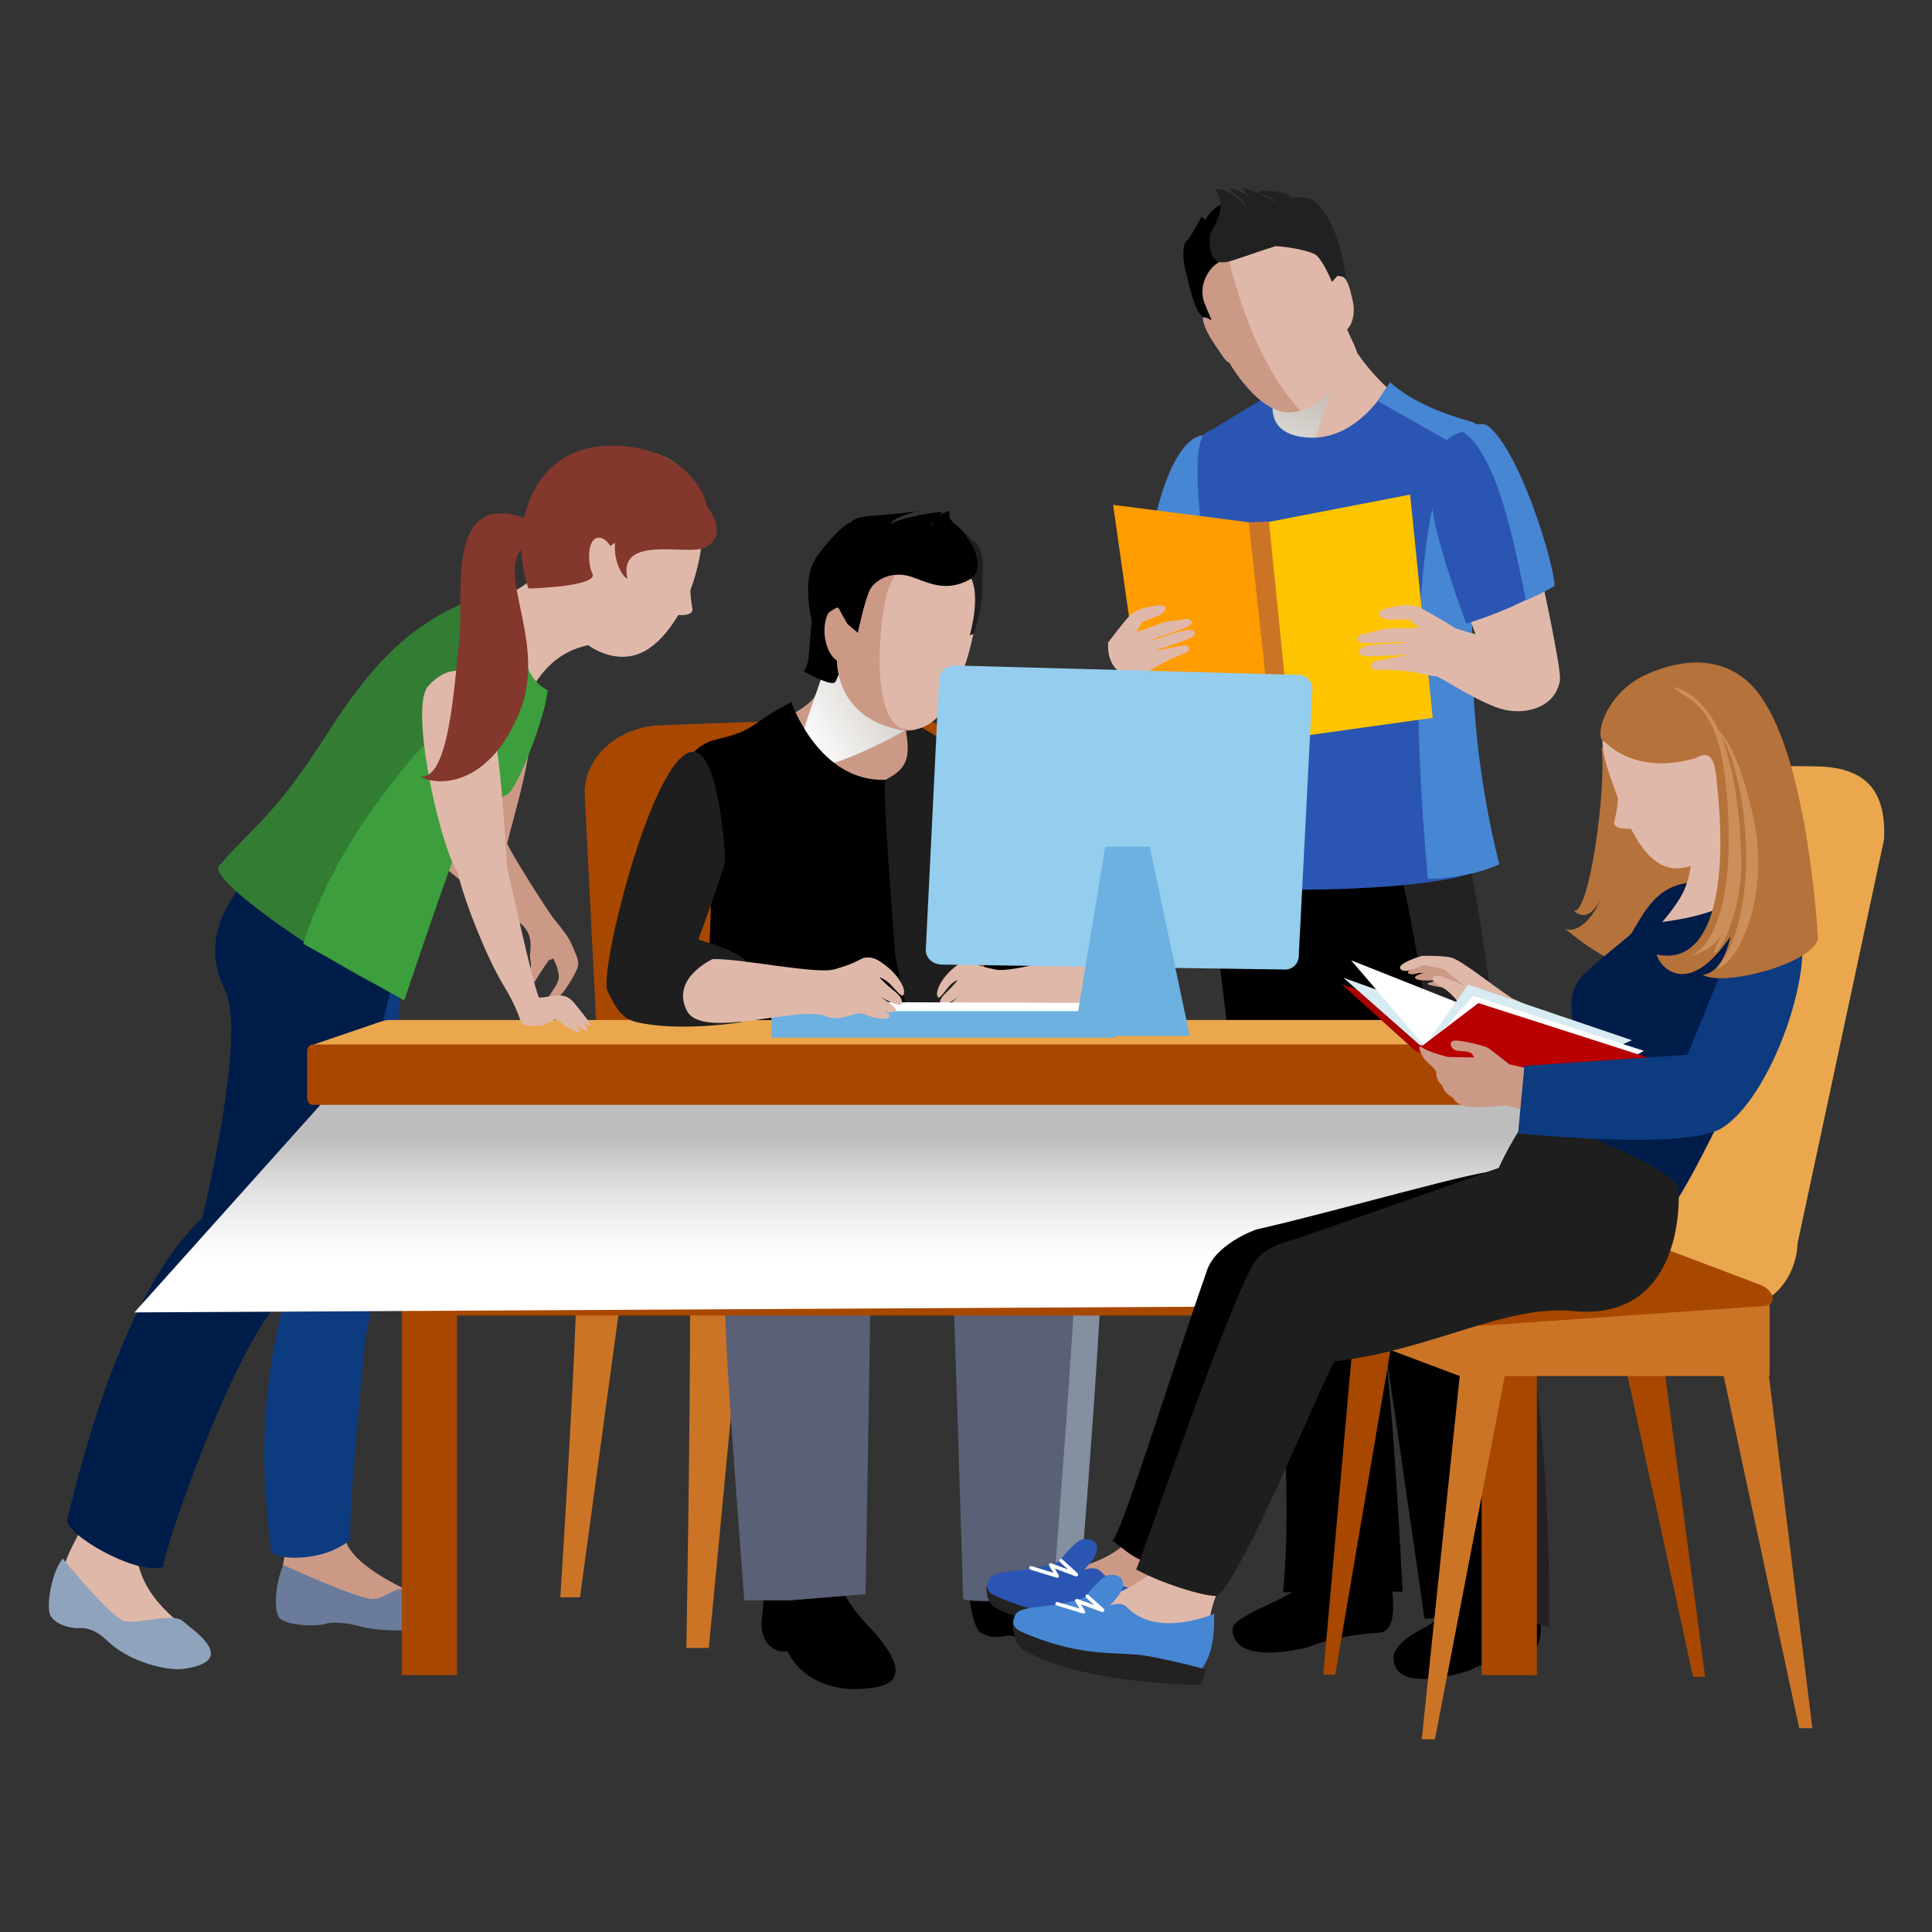 <svg width="403" height="403" viewBox="0 0 403 403" fill="none" xmlns="http://www.w3.org/2000/svg">
<rect x="0" y="0" width="403" height="403" fill="#333333" stroke="none"/>
<path d="M244.605 97.385C242.357 101.846 234.577 134.322 234.755 137.82C235.076 144.743 247.282 139.247 247.104 137.713C246.961 136.178 259.702 111.375 256.311 101.275C252.956 91.175 244.57 97.385 244.57 97.385H244.605Z" fill="#CC9987"/>
<path d="M253.635 90.96C252.35 90.603 250.28 90.532 248.71 91.674C241.607 96.885 238.752 118.262 239.038 121.688C241.286 122.866 252.992 127.256 252.992 127.256C255.562 109.804 254.348 111.053 257.025 106.521C258.774 103.487 253.67 90.925 253.67 90.925L253.635 90.96Z" fill="#4686D3"/>
<path d="M252.385 129.611C248.888 130.967 244.534 131.431 241.75 133.323C238.967 135.214 231.829 137.927 233.328 141.174C234.862 144.422 239.68 146.064 244.534 144.137C249.388 142.245 253.849 139.033 255.383 138.498C256.918 137.962 252.35 129.611 252.35 129.611H252.385Z" fill="#CC9987"/>
<path d="M305.704 325.899C304.384 331.074 301.886 337.176 296.925 339.639C293.249 341.459 290.679 343.779 290.679 345.777C290.786 353.843 306.561 348.418 306.561 348.418C306.561 348.418 309.916 346.348 316.304 345.849C325.226 345.206 319.98 332.394 318.695 327.219C317.41 322.044 305.669 325.899 305.669 325.899H305.704Z" fill="black"/>
<path d="M276.904 322.187C275.583 327.362 272.157 330.966 267.196 333.429C263.52 335.249 257.096 337.819 257.096 339.781C257.203 347.847 272.835 343.6 272.835 343.6C272.835 343.6 277.974 341.209 287.682 340.567C292.642 340.245 290.073 328.754 288.788 323.579C287.503 318.404 276.904 322.187 276.904 322.187Z" fill="black"/>
<path d="M299.316 161.338C305.669 175.935 306.347 175.078 310.308 202.701C311.807 213.122 310.843 239.496 313.092 247.848C324.476 290.067 323.085 339.353 323.085 339.353L304.17 334.285C304.17 334.285 280.508 174.829 279.223 169.547C277.903 164.265 299.352 161.303 299.352 161.303L299.316 161.338Z" fill="#232121"/>
<path d="M262.664 259.339C271.193 302.273 267.624 332.144 267.624 332.144L292.571 332.001C290.108 283.965 288.609 283.072 287.717 267.227C286.682 248.99 279.259 234.5 279.259 234.5C279.259 234.5 282.721 244.421 284.041 249.668C285.326 254.95 297.139 337.64 297.139 337.64L313.092 337.034C316.482 325.934 307.846 272.508 303.313 252.023C300.672 240.067 295.819 180.36 284.826 159.59L250.315 164.836C250.315 164.836 257.489 233.072 262.735 259.339H262.664Z" fill="black"/>
<path d="M283.042 73.401C282.935 72.723 278.617 63.658 278.617 63.658L268.802 67.798L265.983 78.862L262.557 88.712L275.619 113.694C285.79 117.049 291.393 85.643 295.604 85.643C295.14 85.643 287.86 80.825 282.971 73.401H283.042Z" fill="#E0B8AA"/>
<path style="mix-blend-mode:multiply" d="M280.972 70.868L268.41 110.125L261.45 90.853L263.77 79.004L280.972 70.868Z" fill="url(#paint0_linear_7_10896)"/>
<path d="M252.385 89.854C247.603 90.389 250.744 110.589 251.386 117.727C251.386 117.727 251.243 127.791 250.922 143.208C250.315 173.258 251.636 181.11 251.386 182.751C250.637 187.712 310.237 185.642 308.345 180.503C299.173 155.771 300.101 119.226 302.528 108.84C304.955 98.455 302.849 91.067 301.636 89.247C300.422 87.427 288.538 81.967 288.538 81.967C288.538 81.967 282.685 91.817 273.013 91.281C267.517 90.996 264.198 88.391 265.84 81.717L252.385 89.854Z" fill="#2B55B2"/>
<path d="M289.966 79.754C294.855 84.037 301.1 86.321 306.989 87.998C315.09 90.282 299.245 126.256 312.735 180.253C312.735 180.253 307.56 183.073 297.853 183.358C291.108 109.875 303.135 92.602 303.135 92.602L287.325 83.609L289.966 79.719V79.754Z" fill="#4686D3"/>
<path d="M278.795 57.484C276.439 49.669 272.978 43.495 261.736 46.742C258.238 47.777 255.811 49.062 254.241 50.525C249.387 53.701 249.423 58.02 251.065 64.087C250.851 64.087 251.814 64.943 251.636 65.015C250.137 65.55 251.243 68.619 253.099 71.367C254.955 74.115 255.811 75.543 256.382 75.579C260.308 81.895 265.412 87.177 270.729 85.75C270.943 85.678 272.407 85.179 272.549 85.107C278.545 83.037 280.972 76.435 280.901 68.833C282.15 67.62 282.721 65.3 282.185 62.873C281.507 59.697 280.901 57.127 278.759 57.449L278.795 57.484Z" fill="#E0B8AA"/>
<path d="M251.101 64.158C250.886 64.158 251.886 64.979 251.672 65.086C250.208 65.621 251.279 68.655 253.135 71.439C254.991 74.187 255.847 75.614 256.418 75.614C260.344 81.931 265.447 87.213 270.765 85.786C270.836 85.786 271.015 85.714 271.229 85.643C261.129 74.936 256.133 55.058 255.633 50.168L254.348 50.525C254.348 50.525 254.277 50.561 254.241 50.597C249.387 53.773 249.423 58.091 251.065 64.158H251.101Z" fill="#CC9987"/>
<path d="M256.275 47.634V46.813C256.275 46.813 256.133 42.102 255.562 42.281C255.24 42.388 252.849 43.173 251.422 45.885L250.637 45.207C250.637 45.207 249.744 46.92 248.924 48.241C248.103 49.561 247.496 50.596 247.496 50.596C247.496 50.596 248.103 51.703 247.746 49.954C246.354 50.989 246.711 55.236 247.746 58.055C247.889 58.947 248.103 59.947 248.424 60.982C249.602 65.336 250.851 66.121 250.851 66.121L251.886 66.371L252.742 66.835L251.35 63.48C251.35 63.48 249.53 59.875 252.635 56.057C254.919 53.273 261.593 51.881 261.593 51.881L256.275 47.599V47.634Z" fill="black"/>
<path d="M276.439 44.636C274.833 42.21 273.763 40.782 269.373 41.21C267.767 39.533 262.735 39.676 262.521 40.068C262.414 40.318 265.983 41.139 266.268 42.388C264.591 40.818 259.452 38.998 259.095 39.319C259.095 39.319 261.129 41.532 261.736 43.066L262.45 43.173C261.343 40.782 256.382 38.676 256.668 39.569C256.953 40.318 259.809 41.496 259.88 43.566C259.702 43.566 260.058 43.566 259.88 43.566C259.452 41.674 255.776 39.212 253.385 39.39C254.812 41.639 255.633 43.316 252.421 48.776C252.421 48.848 251.386 55.593 255.99 54.629C257.417 54.344 262.557 52.416 266.054 51.346C268.909 51.489 273.62 52.345 274.691 53.344C276.154 54.701 277.831 58.805 277.831 58.805L279.009 57.52L280.686 57.841C280.686 57.841 280.008 50.026 276.475 44.601L276.439 44.636Z" fill="#212121"/>
<path d="M314.983 96.278C317.803 101.274 325.404 137.356 325.404 141.353C325.404 149.311 311.165 143.708 311.272 141.924C311.379 140.175 298.638 113.48 301.921 101.774C305.169 90.032 314.983 96.278 314.983 96.278Z" fill="#E0B8AA"/>
<path d="M306.026 89.926C312.557 95.993 321.265 115.372 323.335 122.295C315.412 127.363 305.847 130.075 305.847 130.075C305.847 130.075 299.316 112.909 298.567 104.487C297.318 90.033 306.026 89.926 306.026 89.926Z" fill="#2B55B2"/>
<path d="M304.419 89.818C305.883 89.355 308.774 87.57 310.522 88.962C317.339 94.565 324.369 118.298 324.262 122.259C321.728 123.758 318.302 125.222 318.302 125.222C314.377 105.414 311.736 98.598 308.452 93.53C306.275 90.175 304.455 89.818 304.455 89.818H304.419Z" fill="#4686D3"/>
<path d="M298.852 149.74L268.909 153.915L264.234 108.948L294.141 103.166L298.852 149.74Z" fill="#FFC400"/>
<path d="M269.231 153.808L265.233 154.13L260.523 108.948L264.698 108.805L269.231 153.808Z" fill="#CC7425"/>
<path d="M265.376 154.13L238.396 148.99L232.186 105.307L260.523 108.948L265.376 154.13Z" fill="#FF9C00"/>
<path d="M231.115 134.072C231.115 134.072 235.041 128.826 236.04 128.041C237.004 127.256 239.181 126.506 241.786 126.256C243.749 126.078 243.428 127.72 241.607 128.433C240.109 129.04 238.324 129.718 238.324 129.718L237.253 131.503L237.039 131.895C237.039 131.895 242.107 130.039 242.642 129.825C243.213 129.611 246.318 129.326 247.104 129.147C248.21 128.862 249.388 129.897 247.817 130.682C246.211 131.503 242.785 132.502 241.679 132.894C240.572 133.323 240.394 133.572 240.394 133.572C243.499 132.466 247.318 131.181 248.46 131.395C249.602 131.61 249.566 132.68 247.71 133.358C245.854 134.072 240.787 135.75 240.787 135.75L247.211 134.572C247.211 134.572 249.459 135.428 246.675 136.463C241.072 138.533 238.467 141.103 237.539 141.353C235.433 141.924 230.758 139.925 231.151 134.108L231.115 134.072Z" fill="#E0B8AA"/>
<path d="M303.206 130.789C303.206 130.789 296.925 126.934 295.604 126.506C294.284 126.078 291.714 126.185 288.859 127.006C286.718 127.612 287.753 129.218 289.894 129.218C291.714 129.218 293.856 129.218 293.856 129.218L295.711 130.646L296.104 130.967C296.104 130.967 290.073 131.11 289.395 131.11C288.716 131.11 285.362 132.109 284.47 132.216C283.185 132.359 282.364 133.929 284.362 134.108C286.361 134.286 290.358 133.929 291.679 133.929C292.999 133.929 293.285 134.108 293.285 134.108C289.573 134.215 285.076 134.429 284.006 135.143C282.899 135.821 283.363 136.927 285.576 136.891C287.789 136.856 293.784 136.57 293.784 136.57L286.611 137.962C286.611 137.962 284.612 139.782 287.931 139.711C294.641 139.604 298.388 141.174 299.494 141.067C301.921 140.817 305.954 136.784 303.206 130.86V130.789Z" fill="#E0B8AA"/>
<path d="M302.921 130.789C306.918 132.359 311.878 132.895 315.09 135.036C318.302 137.213 326.475 140.318 324.726 144.029C322.978 147.741 317.446 149.597 311.878 147.456C306.347 145.279 301.208 141.603 299.459 140.996C297.71 140.389 302.921 130.789 302.921 130.789Z" fill="#E0B8AA"/>
<path d="M71.801 319.831C71.944 325.077 80.473 329.824 88.325 333.25C84.006 336.141 76.012 337.247 68.446 333.928C64.413 332.144 60.595 334.464 59.667 331.894C57.525 326.041 60.737 323.971 60.487 315.085C60.238 306.198 71.729 316.905 71.801 319.867V319.831Z" fill="#CC9987"/>
<path d="M59.131 326.469C57.561 329.681 56.99 335.677 58.203 337.39C59.417 339.068 65.805 339.317 67.554 338.782C69.267 338.247 72.586 338.461 75.513 339.353C78.439 340.281 91.43 340.816 93.714 338.033C95.962 335.249 87.29 332.929 85.006 331.751C82.722 330.574 80.687 333.357 77.832 333.536C74.977 333.714 59.131 326.469 59.131 326.469Z" fill="#6A7B9B"/>
<path d="M27.832 320.01C28.546 326.47 29.153 331.181 36.255 337.533C42.251 342.922 28.939 345.92 23.157 342.351C19.945 340.353 13.521 335.642 12.915 329.896C12.451 325.257 18.803 316.798 19.124 314.05C20.231 304.736 23.942 305.092 25.334 299.418C27.511 290.781 27.083 313.551 27.832 320.046V320.01Z" fill="#E0B8AA"/>
<path d="M13.129 325.078C10.773 327.826 9.667 334.75 10.416 336.748C11.166 338.711 14.556 339.71 16.376 339.603C18.197 339.496 20.124 340.067 22.372 342.244C26.833 346.634 34.863 348.633 38.432 348.097C50.102 346.384 40.074 339.889 38.111 338.14C36.184 336.391 28.939 338.747 26.084 338.176C23.229 337.605 13.093 325.078 13.093 325.078H13.129Z" fill="#8FA4BC"/>
<path d="M85.041 185.107C83.257 201.096 80.937 261.017 79.51 265.299C78.082 269.582 76.298 278.54 76.298 278.54C76.298 278.54 72.407 316.834 73.121 321.116C67.411 326.113 56.526 325.471 56.526 323.329C56.526 321.188 52.029 298.204 59.203 271.973C63.557 256.056 53.564 230.503 57.882 216.192C62.165 201.881 85.077 185.071 85.077 185.071L85.041 185.107Z" fill="#0D3B7F"/>
<path d="M81.829 205.128C81.829 205.128 69.303 256.734 66.448 262.48C63.593 268.19 61.273 267.155 56.919 272.972C46.426 287.034 34.042 324.007 34.042 326.862C28.332 328.754 13.057 319.725 14.021 316.834C14.985 313.979 23.8 271.295 42.144 254.129C42.144 254.129 51.637 215.906 46.926 206.484C41.037 194.707 48.675 184.75 59.239 175.471C69.802 166.192 85.791 181.181 85.791 181.181L81.865 205.128H81.829Z" fill="#001C49"/>
<path d="M146.033 221.652C139.395 229.111 135.327 242.387 135.683 247.705C136.147 255.199 151.708 257.412 151.708 257.412L159.88 255.77C164.27 255.77 172.157 250.06 178.117 250.06C184.077 250.06 214.555 258.733 212.664 250.024C211.343 243.886 203.135 223.651 197.175 222.009C191.215 220.367 146.033 221.688 146.033 221.688V221.652Z" fill="#5A6075"/>
<path d="M205.169 158.876C214.948 158.555 213.199 177.113 219.659 189.14C222.942 195.278 224.762 200.739 224.12 202.273C219.837 212.23 220.159 210.446 204.955 209.839C202.35 209.732 196.283 204.95 196.283 204.95L201.922 168.654L205.169 158.876Z" fill="black"/>
<path d="M207.667 260.268C207.132 271.403 215.126 333.144 215.126 333.144H210.737L196.461 260.268H207.667Z" fill="#EAA74E"/>
<path d="M124.977 226.15C125.334 233.501 132.793 238.926 141.572 238.319L175.655 235.964C184.077 235.393 206.24 227.97 205.99 220.868L203.884 162.731C203.599 155.165 196.39 149.24 187.682 149.49L137.896 151.275C128.76 151.56 121.586 158.163 121.979 165.978L125.013 226.15H124.977Z" fill="#A84800"/>
<path d="M120.302 261.588C120.801 272.509 116.876 333.18 116.876 333.18H120.98L130.723 261.588H120.302Z" fill="#CC7425"/>
<path d="M143.785 261.374C144.356 273.865 143.178 343.743 143.178 343.743H147.853L155.705 261.374H143.785Z" fill="#CC7425"/>
<path d="M119.659 242.067C119.659 248.883 119.267 259.804 120.052 261.838C120.837 263.872 141.643 270.511 147.032 271.189C152.421 271.867 221.586 265.657 222.371 262.266C223.156 258.876 199.566 234.501 194.141 233.823C188.717 233.145 119.659 242.067 119.659 242.067Z" fill="#CC7425"/>
<path d="M202.278 323.151C201.707 327.327 201.779 337.212 204.348 340.46C204.348 340.46 206.668 341.923 209.166 341.352C211.736 340.746 212.164 341.745 213.663 343.529C215.162 345.278 224.477 346.884 228.831 346.063C233.97 345.1 235.433 342.53 228.795 338.354C220.944 333.465 216.304 328.897 214.484 324.15C212.664 319.404 202.278 323.115 202.278 323.115V323.151Z" fill="black"/>
<path d="M218.552 236.785C222.478 238.355 228.403 241.317 229.901 251.203C231.222 259.875 225.226 331.681 225.226 331.681L218.909 333.501C218.909 333.501 215.483 265.157 216.09 255.735C217.553 232.859 219.659 237.177 218.552 236.713V236.785Z" fill="#848FA0"/>
<path d="M200.53 229.433C213.877 234.144 223.228 236.713 224.798 243.459C226.404 250.239 219.587 333.537 219.587 333.537C219.587 333.537 200.887 334.607 200.887 333.43C200.887 332.252 198.638 258.448 198.317 256.378C197.996 254.308 200.53 229.433 200.53 229.433Z" fill="#5A6075"/>
<path d="M158.881 339.032C158.703 335.927 160.416 333.857 158.167 317.905C157.917 315.977 173.692 314.728 173.692 314.728C173.335 322.616 172.264 329.896 181.008 339.032C185.505 343.743 190.394 350.488 183.007 351.88C173.942 353.593 167.125 350.167 164.413 344.671C164.234 344.314 163.556 344.493 163.556 344.493C163.556 344.493 159.202 344.671 158.845 339.068L158.881 339.032Z" fill="black"/>
<path d="M171.8 235.071C163.806 231.645 157.703 232.288 153.956 241.46C150.209 250.596 150.887 268.262 151.708 284.072C152.279 294.921 155.241 333.822 155.241 333.822H164.805L180.544 332.537C180.544 332.537 181.65 269.475 181.65 263.729C181.65 257.984 181.187 239.104 171.836 235.107L171.8 235.071Z" fill="#5A6075"/>
<path d="M192.286 143.138C190.858 146.921 188.752 151.346 190.787 155.557C192.393 158.912 184.72 168.834 182.614 168.619C174.905 167.799 163.949 149.704 163.949 149.704C163.949 149.704 168.767 147.278 169.873 145.386C171.979 141.781 173.621 135.857 174.12 133.859C174.834 130.861 192.321 143.138 192.321 143.138H192.286Z" fill="#CC9987"/>
<path style="mix-blend-mode:multiply" d="M181.294 136.571H181.329H181.365L188.146 138.106C188.039 138.677 192.821 147.456 192.714 149.74C190.573 151.989 174.263 160.197 170.944 159.626C168.196 159.162 169.052 154.487 167.625 152.345C168.446 149.633 174.049 133.68 174.156 133.038L181.258 136.571H181.294Z" fill="url(#paint1_linear_7_10896)"/>
<path d="M201.279 229.433C201.279 229.433 149.566 247.313 151.172 242.816C156.133 228.755 147.104 205.022 147.675 200.311C148.424 194.029 148.531 179.29 147.853 176.542C147.175 173.758 140.002 168.726 140.002 168.726C140.002 168.726 140.787 156.271 149.317 154.272C158.025 152.274 156.312 150.918 165.055 146.457C165.055 146.457 170.837 163.23 184.755 162.659C189.716 162.445 187.039 193.28 189.038 195.921C190.894 199.454 201.279 229.468 201.279 229.468V229.433Z" fill="black"/>
<path d="M192.143 225.043L186.79 199.704C186.79 199.704 183.863 163.123 184.72 162.659C188.895 160.446 190.216 158.555 188.788 151.489L188.645 149.776C192.643 151.631 196.283 154.879 205.419 158.127C207.239 158.769 203.135 169.226 203.135 169.226C203.135 169.226 203.67 183.002 203.956 185.857C204.848 195.457 204.991 204.915 204.598 211.231C204.384 214.943 203.171 221.51 205.669 231.645L192.143 225.043Z" fill="#1E1E1E"/>
<path d="M169.873 123.759C169.409 126.685 168.767 137.106 168.624 137.642C168.481 138.213 168.017 140.211 167.482 139.926C166.947 139.64 173.014 143.173 174.12 142.353C175.191 141.532 178.296 128.47 177.903 127.649C177.511 126.828 169.909 123.759 169.909 123.759H169.873Z" fill="black"/>
<path d="M176.19 127.399C177.011 119.262 176.119 111.268 188.61 112.374C204.241 113.766 202.1 122.546 201.422 132.503C200.744 142.424 195.64 153.809 187.824 152.274C179.081 150.561 174.87 144.851 174.548 137.749C172.942 136.785 171.907 133.895 171.979 131.396C172.05 128.149 173.478 125.472 176.154 127.399H176.19Z" fill="#CC9987"/>
<path d="M184.577 125.686C182.721 135.786 182.757 150.169 188.288 151.953C194.998 153.309 198.139 146.671 200.815 140.069C202.778 134.823 204.848 126.079 203.135 120.047C201.993 116.193 200.494 114.159 197.71 113.409C192.071 114.159 186.111 117.406 184.577 125.686Z" fill="#E0B8AA"/>
<path d="M193.035 112.231L192.821 111.446C192.821 111.446 189.752 109.198 190.394 109.233C190.751 109.233 192.071 108.377 192.607 110.09L191.465 107.164L198.71 110.411C198.71 110.411 200.423 110.375 201.529 111.446C202.635 112.517 203.492 113.373 203.492 113.373C203.492 113.373 203.099 114.551 203.099 112.838C204.705 113.552 205.312 117.549 204.919 120.44C204.955 121.296 204.955 122.26 204.919 123.33C204.741 127.649 203.171 132.146 203.171 132.146L202.278 132.538C202.278 132.538 205.169 122.688 201.636 119.298C198.103 115.907 188.645 117.299 188.645 117.299L192.999 112.231H193.035Z" fill="#1E1E1E"/>
<path d="M170.23 116.336C171.836 113.98 175.548 109.519 177.582 108.912C178.795 107.021 185.326 107.877 192.25 106.414C192.25 106.414 186.111 107.77 185.826 109.341C185.826 109.341 185.826 109.341 185.862 109.341C186.861 108.198 196.996 106.271 196.425 106.985C193.142 110.911 194.106 108.091 194.534 110.054C194.748 110.054 194.177 110.161 194.391 110.161C194.391 108.27 196.675 106.771 198.174 106.593C197.246 108.984 200.208 109.198 201.743 112.196C203.849 114.801 205.098 119.298 202.35 120.832C196.033 124.33 191.929 120.19 188.181 119.904C184.791 119.619 182.614 121.332 181.757 122.51C180.58 124.08 178.938 132.003 178.938 132.003L176.761 130.147L174.762 126.578L169.445 129.861C169.445 129.861 167.018 121.153 170.194 116.407L170.23 116.336Z" fill="black"/>
<path d="M342.999 218.119C342.999 218.404 342.428 218.618 341.75 218.618H65.984C65.305 218.618 64.734 218.404 64.734 218.119L78.832 213.301C80.116 212.873 80.616 212.766 81.294 212.766H323.62C324.334 212.766 325.297 212.908 327.01 213.337L342.963 218.083L342.999 218.119Z" fill="#EAA74E"/>
<path d="M319.623 272.259C319.623 273.436 318.338 274.4 316.732 274.4H86.826C85.22 274.4 83.935 273.436 83.935 272.259V231.181C83.935 230.003 85.22 229.04 86.826 229.04H316.732C318.338 229.04 319.623 230.003 319.623 231.181V272.259Z" fill="#A84800"/>
<path d="M320.586 228.683H309.059V349.417H320.586V228.683Z" fill="#A84800"/>
<path d="M95.32 251.559H83.792V349.418H95.32V251.559Z" fill="#A84800"/>
<path style="mix-blend-mode:multiply" d="M71.301 225.471L28.047 273.758L295.604 272.33L340.001 226.577L71.301 225.471Z" fill="url(#paint2_linear_7_10896)"/>
<path d="M343.391 228.968C343.391 229.789 342.856 230.467 342.178 230.467H65.27C64.592 230.467 64.056 229.825 64.056 228.968V219.332C64.056 218.512 64.592 217.869 65.27 217.869H342.142C342.82 217.869 343.356 218.512 343.356 219.332V228.968H343.391Z" fill="#A84800"/>
<path d="M229.902 198.526C224.941 198.74 211.201 202.915 207.81 202.273C203.171 201.381 202.885 200.524 201.815 200.596C200.494 200.667 199.887 200.988 198.281 202.487C195.962 204.664 194.927 207.377 195.712 208.055C195.997 208.304 196.783 207.198 197.603 206.163C198.781 204.664 199.78 204.414 199.78 204.414C199.78 204.414 198.817 205.699 197.211 207.198C196.033 208.304 195.855 209.268 196.212 209.589C197.032 210.303 201.244 206.948 201.244 206.948C201.244 206.948 196.604 210.267 197.282 210.767C198.638 211.766 202.421 209.197 202.421 209.197C202.421 209.197 198.067 211.16 198.424 211.695C198.995 212.516 201.529 211.802 203.099 210.945C204.634 210.053 207.382 212.23 210.237 210.696C214.627 208.34 231.9 212.623 235.398 207.698C240.251 200.881 229.973 198.597 229.973 198.597L229.902 198.526Z" fill="#E0B8AA"/>
<path d="M160.666 212.087L165.234 208.983L227.082 209.197L235.79 211.267L160.666 212.087Z" fill="white"/>
<path d="M232.757 210.91H160.915V216.442H232.757V210.91Z" fill="#6CB1E0"/>
<path d="M270.908 199.418C270.908 200.917 269.694 202.202 268.16 202.238L196.675 201.203C194.713 201.274 193.107 199.918 193.107 198.205L195.89 141.745C195.89 139.997 197.496 138.712 199.459 138.819L271.015 140.782C272.55 140.889 273.763 142.174 273.763 143.673L270.908 199.383V199.418Z" fill="#94CDED"/>
<path d="M230.544 176.613L224.049 216.085H248.174L239.823 176.613H230.544Z" fill="#6CB1E0"/>
<path d="M278.51 349.346H276.011L282.899 272.187L287.289 261.802L346.282 262.516V277.648H346.139L355.668 349.774H353.17L337.467 277.648H290.715L278.51 349.346Z" fill="#A84800"/>
<path d="M358.416 173.437C363.056 159.733 366.268 159.59 379.187 159.875C390.037 160.125 393.427 165.835 392.999 175.114L374.976 259.268C374.548 268.547 366.982 274.686 358.202 272.865C349.423 271.081 337.146 265.157 337.86 255.878L358.488 173.437H358.416Z" fill="#EAA74E"/>
<path d="M299.316 362.801H296.568L304.491 287.034L283.328 279.075L316.625 263.444L369.123 270.582V287.034H368.98L378.045 360.481H375.297L359.558 287.034H313.877L299.316 362.801Z" fill="#CC7425"/>
<path d="M367.66 272.437C370.765 272.437 370.265 269.404 367.481 268.119L346.818 260.303C343.998 259.018 339.18 257.948 336.075 257.983L287.503 258.269C284.398 258.269 281.721 260.089 284.148 261.98L293.606 267.476C296.033 269.404 305.883 276.541 308.988 276.541L367.695 272.437H367.66Z" fill="#A84800"/>
<path d="M334.077 155.949C335.112 164.122 331.65 190.425 328.295 190.032C330.044 191.495 331.971 191.281 333.898 187.498C331.543 193.173 327.974 194.672 326.404 193.637C329.08 196.063 344.641 208.412 351.136 199.811C357.631 191.246 360.665 168.262 352.349 163.087C344.034 157.912 334.077 155.949 334.077 155.949Z" fill="#B5723A"/>
<path d="M355.24 184.036C343.784 183.572 342.749 192.209 336.361 200.989C328.474 211.802 326.832 215.335 326.832 215.335C326.832 215.335 316.803 210.268 314.662 209.768C312.485 209.268 311.771 222.33 311.771 222.33C311.771 222.33 316.911 223.258 326.939 223.258C333.613 223.258 358.095 199.597 357.453 193.565C356.81 187.534 355.276 183.965 355.276 183.965L355.24 184.036Z" fill="#001C49"/>
<path d="M348.424 165.264C352.813 169.868 354.205 178.683 351.386 185.5C350.101 188.605 345.212 194.743 342.071 196.456C338.252 198.526 353.099 194.529 360.022 192.566C366.125 190.817 367.767 183.573 371.621 183.359C369.623 180.004 366.946 165.371 364.483 152.88C362.699 143.816 348.388 165.3 348.388 165.3L348.424 165.264Z" fill="#E0B8AA"/>
<path d="M368.338 155.343C366.268 142.959 356.489 136.285 346.889 139.604C337.467 142.887 331.507 148.883 335.469 160.767C336.147 162.766 336.825 164.693 337.503 166.549C337.432 167.905 337.182 169.547 336.682 171.617C336.789 172.795 338.574 172.937 340.215 172.866C343.392 179.111 347.282 182.645 352.992 180.503C359.416 178.112 370.372 167.727 368.302 155.343H368.338Z" fill="#E0B8AA"/>
<path d="M361.807 187.712C355.74 192.031 342.642 192.709 342.642 192.709C337.039 197.741 332.364 200.989 329.901 203.737C326.475 207.627 328.117 212.837 328.616 215.799C329.116 218.726 325.262 222.937 323.941 227.934C323.584 229.254 316.732 236.356 316.732 236.356C316.732 236.356 343.142 252.523 347.317 252.951C349.923 253.201 362.307 225.899 368.445 214.193C374.548 202.452 372.085 197.241 374.548 192.852C372.192 188.462 366.446 184.465 361.843 187.748L361.807 187.712Z" fill="#001C49"/>
<path d="M296.818 200.846C295.533 201.667 292.821 202.666 293.927 203.094C295.033 203.523 295.462 202.809 296.746 202.951C298.031 203.094 301.279 202.166 301.279 202.166C301.279 202.166 294.784 202.987 295.176 203.986C295.569 204.986 301.1 204.272 301.1 204.272C301.1 204.272 297.317 205.021 297.781 205.271C298.21 205.521 299.709 205.878 301.172 205.985C302.599 206.092 308.417 208.876 308.131 207.341C307.846 205.807 306.811 202.844 303.42 201.667C299.994 200.453 296.853 200.774 296.853 200.774L296.818 200.846Z" fill="#CC9987"/>
<path d="M315.197 208.091C310.879 205.236 304.669 200.132 302.564 199.704C300.458 199.275 296.604 199.383 296.604 199.383C296.604 199.383 290.929 201.06 292.214 202.202C293.499 203.344 296.39 201.096 297.424 201.31C298.459 201.524 301.207 202.202 301.207 202.202L305.49 205.628C305.49 205.628 299.53 202.809 299.03 203.701C298.531 204.593 299.03 204.879 301.065 206.092C303.099 207.27 304.812 210.125 306.489 211.338C311.557 214.907 317.41 214.729 317.41 214.729L318.731 209.732L315.162 208.126L315.197 208.091Z" fill="#E0B8AA"/>
<path d="M323.691 227.719L329.509 221.902L279.83 205.307L295.14 219.118L323.691 227.719Z" fill="#A80000"/>
<path d="M296.104 217.941L280.223 203.951L326.903 220.796L314.27 222.473L296.104 217.941Z" fill="#D7EBF2"/>
<path d="M296.639 217.619L281.829 200.311L328.759 218.94L315.911 221.866L296.639 217.619Z" fill="white"/>
<path d="M296.818 218.762L306.24 205.378L340.394 216.977L322.799 224.936L296.818 218.762Z" fill="#D7EBF2"/>
<path d="M297.175 219.261L307.275 207.734L342.892 219.19L327.367 228.076L297.175 219.261Z" fill="white"/>
<path d="M336.111 232.894L344.962 220.974L308.381 209.233L295.212 219.261L336.111 232.894Z" fill="#B80000"/>
<path d="M237.896 318.868C228.51 330.075 216.911 326.149 217.946 328.397C223.192 339.925 223.156 332.287 228.51 332.68C233.613 333.072 234.149 333.715 237.111 332.537C243.82 329.86 241.358 325.435 249.245 318.833C257.132 312.195 247.675 307.162 237.896 318.833V318.868Z" fill="#CC9987"/>
<path d="M220.694 326.077C222.229 323.9 224.691 321.259 225.869 321.116C228.26 320.831 229.366 322.08 228.617 324.186C227.867 326.256 222.978 330.395 222.978 330.395L220.694 326.113V326.077Z" fill="#2B55B2"/>
<path d="M245.855 330.574C245.855 334.642 246.497 338.604 243.392 341.994C238.967 343.457 207.846 333.75 207.846 333.75C207.846 333.75 204.706 332.608 206.383 329.36C207.561 327.112 214.591 328.325 221.336 325.542C224.227 330.288 227.225 325.328 229.759 327.933C236.04 334.392 245.855 330.574 245.855 330.574Z" fill="#2B55B2"/>
<path d="M234.648 338.14C241.358 339.46 244.284 340.995 244.284 340.995C244.07 341.923 243.642 344.278 242.678 344.207C241.715 344.136 216.055 339.603 207.739 335.463C205.705 334.428 205.526 330.752 205.883 330.574C205.776 331.716 206.526 332.43 207.846 333.001C221.336 338.782 227.511 336.712 234.648 338.104V338.14Z" fill="#232121"/>
<path d="M220.837 329.004C220.837 329.004 220.944 328.718 220.837 328.576L220.016 327.184L224.406 328.825C224.406 328.825 224.763 328.825 224.87 328.647C224.87 328.647 224.941 328.29 224.798 328.183L221.586 325.256C221.586 325.256 221.194 325.114 221.051 325.256C221.051 325.256 220.908 325.649 221.051 325.792L222.835 327.398L219.266 326.077C219.266 326.077 218.945 326.077 218.838 326.184C218.838 326.184 218.731 326.47 218.838 326.613L219.73 328.076L215.198 326.684C214.984 326.613 214.77 326.72 214.698 326.934C214.663 327.148 214.77 327.362 214.984 327.433L220.48 329.111C220.48 329.111 220.765 329.111 220.872 328.968L220.837 329.004Z" fill="white"/>
<path d="M313.413 244.136C309.38 243.672 279.58 252.487 262.271 256.413C261.486 256.592 253.206 259.732 251.636 265.407C244.998 284.179 233.685 320.902 232.007 321.366C233.47 322.116 240.144 329.254 243.213 323.972C252.778 307.626 263.128 261.445 263.52 264.407C264.02 268.333 311.522 254.022 311.522 254.022L313.377 244.172L313.413 244.136Z" fill="black"/>
<path d="M242.321 325.97C237.432 331.538 229.545 333.786 223.656 335.285C226.69 346.563 230.687 347.669 236.682 342.601C239.359 340.317 245.997 344.778 249.209 342.601C253.635 339.603 250.708 338.89 254.884 329.896C261.629 315.335 272.3 298.24 272.942 284.964C273.085 282.109 245.069 322.83 242.321 325.97Z" fill="#E0B8AA"/>
<path d="M226.083 333.536C227.617 331.359 230.08 328.718 231.258 328.54C233.649 328.254 234.755 329.503 234.006 331.609C233.256 333.679 228.403 337.819 228.403 337.819L226.119 333.536H226.083Z" fill="#4686D3"/>
<path d="M253.278 336.605C253.278 340.674 253.135 345.492 250.03 348.882C245.605 350.345 213.271 341.245 213.271 341.245C213.271 341.245 210.13 340.067 211.808 336.819C212.95 334.571 220.016 335.749 226.761 332.965C229.652 337.747 232.65 332.751 235.184 335.356C241.501 341.816 253.242 336.605 253.242 336.605H253.278Z" fill="#4686D3"/>
<path d="M240.109 345.563C246.818 346.884 251.493 348.24 251.493 348.24C251.279 349.168 250.851 351.523 249.887 351.452C248.924 351.38 226.012 351.309 213.378 344.136C211.379 342.994 210.987 338.211 211.344 338.069C211.236 339.211 211.986 339.924 213.306 340.496C226.832 346.241 233.007 344.171 240.109 345.563Z" fill="#232121"/>
<path d="M226.297 336.463C226.297 336.463 226.404 336.177 226.297 336.034L225.476 334.642L229.866 336.248C229.866 336.248 230.223 336.248 230.33 336.07C230.33 336.07 230.401 335.713 230.259 335.606L227.047 332.68C227.047 332.68 226.654 332.537 226.511 332.68C226.511 332.68 226.404 333.072 226.511 333.215L228.296 334.821L224.727 333.536C224.727 333.536 224.406 333.536 224.299 333.643C224.299 333.643 224.191 333.929 224.299 334.071L225.191 335.535L220.623 334.178C220.444 334.107 220.23 334.214 220.159 334.428C220.087 334.642 220.23 334.857 220.444 334.892L225.94 336.57C225.94 336.57 226.261 336.57 226.333 336.427L226.297 336.463Z" fill="white"/>
<path d="M319.409 232.287C315.84 236.499 312.628 243.601 312.628 243.601C312.628 243.601 282.971 254.129 270.123 258.483C269.337 258.733 263.377 259.946 261.236 263.979C254.205 277.362 237.503 327.076 236.968 327.362C243.499 330.931 252.885 333.358 253.92 332.822C259.131 329.432 277.51 284.072 278.438 283.965C298.566 281.645 314.055 272.08 328.081 273.472C350.065 275.649 350.493 252.38 350.101 247.883C349.708 243.387 319.409 232.323 319.409 232.323V232.287Z" fill="#1E1E1E"/>
<path d="M324.869 224.08C323.87 224.115 316.982 222.509 315.162 222.081C315.055 222.081 314.948 222.01 314.841 222.01C313.056 220.618 311.129 219.083 310.451 218.619C309.63 218.084 303.634 216.621 302.921 217.192C302.171 217.763 302.814 219.012 304.098 219.19C305.419 219.369 306.846 219.154 307.346 220.296C307.382 220.403 307.417 220.511 307.453 220.582L302.028 220.475C302.028 220.475 297.996 219.511 296.568 218.441C295.462 217.584 296.425 220.154 297.318 221.153C298.138 222.081 298.888 222.331 299.602 223.58C299.602 223.58 299.388 225.222 300.815 226.399C301.065 226.578 300.815 227.684 302.849 228.826C303.42 229.147 302.992 229.504 304.598 230.396C305.919 231.146 309.273 231.039 313.592 230.61C315.876 230.361 327.546 235.571 327.546 235.571L324.833 224.115L324.869 224.08Z" fill="#CC9987"/>
<path d="M318.017 222.331L351.993 220.011L358.238 204.736C358.238 204.736 365.197 181.681 374.084 190.853C380.222 197.17 370.586 228.077 359.202 235.286C351.564 240.104 316.661 236.392 316.661 236.392L317.981 222.366L318.017 222.331Z" fill="#0D3B7F"/>
<path d="M367.41 145.386C361.985 137.713 353.384 136.178 343.213 140.782C336.218 143.994 333.22 151.203 333.934 153.808C334.22 154.879 334.683 154.701 334.683 154.701C342.249 161.945 352.671 158.341 353.491 158.198C354.312 158.019 356.953 155.771 357.774 160.482C357.952 161.553 358.095 162.659 358.167 163.73C360.522 185.25 357.025 201.56 345.569 199.097C346.175 201.702 351.172 206.984 358.345 198.74C359.273 197.67 360.165 196.528 360.986 195.35C359.915 199.847 358.131 202.987 355.169 203.344C359.558 205.949 378.117 200.953 379.223 195.814C379.223 195.814 377.296 159.376 367.374 145.421L367.41 145.386Z" fill="#B5723A"/>
<path d="M357.917 151.953C364.02 158.591 368.302 189.604 358.06 202.059C362.663 200.989 369.373 186.892 365.697 170.261C361.985 153.63 357.917 151.953 357.917 151.953Z" fill="#CC8E5A"/>
<path d="M348.923 143.352C353.063 146.706 358.88 146.92 360.308 166.978C361.735 187.035 357.845 196.67 352.849 199.347C356.846 198.276 358.666 196.171 359.523 193.887C357.845 197.812 357.453 198.598 357.56 198.669C358.416 199.597 363.52 190.389 363.234 178.862C363.02 171.189 361.807 157.52 357.417 150.24C353.456 143.673 348.923 143.316 348.923 143.316V143.352Z" fill="#CC8E5A"/>
<path d="M111.201 146.064C111.594 156.378 107.275 169.797 105.812 175.792C105.634 176.506 114.163 189.961 115.555 191.674C117.661 194.279 118.696 195.6 119.481 197.527C120.302 199.561 120.801 200.382 120.552 201.559C120.266 202.773 118.553 205.485 117.911 206.377C117.304 207.305 115.377 209.375 114.306 209.375C113.271 209.375 114.52 207.876 115.805 205.842C117.09 203.808 116.376 202.951 116.34 202.309C116.269 201.667 115.412 199.954 115.412 199.954L114.449 200.31C114.449 200.31 112.629 202.951 111.629 204.629C110.63 206.306 108.774 205.878 109.916 203.808C111.451 201.06 110.345 200.989 110.594 198.633C111.023 194.529 109.702 193.244 106.24 190.782C104.813 189.747 89.788 180.182 90.288 177.363C91.572 169.832 96.248 148.455 99.21 146.349C102.172 144.279 110.987 140.211 111.237 146.028L111.201 146.064Z" fill="#CC9987"/>
<path d="M127.261 134.072C120.659 134.358 111.629 135.857 106.99 153.951C106.026 157.663 108.31 135.286 105.669 129.504C103.35 124.401 101.387 129.504 99.317 126.792C102.672 126.221 113.128 121.367 116.769 114.122C120.373 106.913 127.261 134.072 127.261 134.072Z" fill="#E0B8AA"/>
<path d="M107.882 135.607L105.205 124.651C105.205 124.651 103.1 122.367 93.464 127.327C84.47 132.002 77.368 138.712 68.089 153.273C56.919 170.832 52.136 172.866 45.677 180.682C43.107 183.822 71.765 202.737 79.759 205.914C82.436 206.984 84.506 188.676 92.215 175.721C99.924 162.766 100.459 167.941 105.312 160.304C109.488 153.701 111.094 143.78 111.094 143.78L107.882 135.607Z" fill="#327C34"/>
<path d="M114.235 143.958C113.806 149.347 108.061 164.265 105.919 165.621C103.778 166.977 99.816 168.119 95.784 176.292C93.821 180.253 84.328 208.697 84.328 208.697L63.236 196.848C70.052 175.649 85.612 158.233 89.502 154.272C94.213 149.454 108.81 125.864 109.417 136.178C109.738 141.888 114.235 143.994 114.235 143.994V143.958Z" fill="#3C9E3C"/>
<path d="M114.163 108.091C116.59 96.064 125.405 92.174 134.934 94.101C144.499 95.992 148.246 104.593 145.855 116.62C145.391 118.904 144.784 121.081 143.999 123.116C144.035 124.258 144.177 125.578 144.463 127.22C144.32 128.219 142.928 128.362 141.501 128.29C138.146 133.715 133.649 138.676 126.476 136.463C117.161 133.572 111.736 120.118 114.128 108.126L114.163 108.091Z" fill="#E0B8AA"/>
<path d="M135.541 108.234L147.318 108.055C148.746 105.807 144.891 94.351 130.187 93.066C116.733 91.888 111.201 100.168 109.345 107.877C107.489 115.55 110.237 122.759 110.237 122.759C110.237 122.759 125.12 122.402 123.549 119.583C122.586 117.834 122.336 112.017 125.048 112.159C126.369 112.231 127.297 113.908 127.297 113.908L135.505 108.234H135.541Z" fill="#84372D"/>
<path d="M146.319 104.45C148.781 106.52 151.743 112.088 146.925 114.265C143.249 115.942 128.796 111.446 130.866 120.689C129.866 120.582 126.404 114.943 129.509 109.376C132.579 103.772 146.319 104.45 146.319 104.45Z" fill="#84372D"/>
<path d="M119.588 209.018C117.589 206.627 115.02 208.055 112.415 208.09C110.916 204.45 106.312 183.073 105.884 181.467C105.491 179.861 104.849 154.95 100.958 142.495C100.958 142.495 95.534 136.285 89.324 143.101C85.291 147.491 91.822 176.649 95.427 181.859C97.033 188.676 101.815 200.203 104.777 205.093C107.311 209.268 107.989 211.302 108.489 212.659C109.024 214.086 110.023 213.979 112.058 213.979C113.378 213.979 114.556 213.337 115.734 212.623C116.198 212.944 116.947 213.23 116.947 213.23C116.947 213.23 120.088 215.692 120.873 215.192C121.301 214.907 120.23 213.801 119.16 212.873C120.409 213.872 122.015 215.192 122.336 214.978C123.085 214.479 120.694 212.373 120.337 211.838C122.586 214.657 123.335 213.801 123.335 213.801C123.335 213.801 121.622 211.41 119.624 209.018H119.588Z" fill="#E0B8AA"/>
<path d="M112.878 109.519C92.108 99.312 96.926 123.758 95.819 133.466C94.713 143.173 93.678 162.766 87.647 161.981C91.894 164.301 102.386 163.551 108.489 148.241C114.592 132.93 101.458 116.906 110.916 113.266C114.413 111.91 112.878 109.554 112.878 109.554V109.519Z" fill="#84372D"/>
<path d="M145.783 157.198C137.468 152.059 124.691 202.594 126.726 206.734C128.724 210.838 129.902 212.516 132.9 213.23C141.786 215.3 154.563 213.23 154.563 213.23C154.563 213.23 154.384 203.915 155.598 201.488C156.811 199.061 145.676 195.992 145.676 195.992C145.676 195.992 151.279 180.753 151.279 179.504C151.279 178.255 150.137 159.875 145.783 157.198Z" fill="#1E1E1E"/>
<path d="M148.567 200.061C154.242 199.847 170.194 203.273 174.013 202.202C179.224 200.774 179.438 199.775 180.687 199.739C182.186 199.668 182.9 199.989 184.898 201.524C187.753 203.772 189.181 206.734 188.36 207.627C188.074 207.948 187.039 206.77 186.04 205.664C184.577 204.058 183.435 203.879 183.435 203.879C183.435 203.879 184.648 205.236 186.611 206.77C188.074 207.912 188.36 208.983 187.967 209.411C187.111 210.303 181.972 206.877 181.972 206.877C181.972 206.877 187.539 210.196 186.825 210.839C185.398 212.088 180.865 209.518 180.865 209.518C180.865 209.518 185.969 211.338 185.612 211.981C185.041 212.98 182.079 212.373 180.259 211.552C178.439 210.696 175.548 213.408 172.157 211.945C166.911 209.661 146.533 216.977 143.321 210.91C139.752 204.094 148.639 200.061 148.639 200.061H148.567Z" fill="#E0B8AA"/>
<defs>
<linearGradient id="paint0_linear_7_10896" x1="260.737" y1="107.056" x2="277.974" y2="66.942" gradientUnits="userSpaceOnUse">
<stop stop-color="white"/>
<stop offset="0.64" stop-color="#C6C0B9"/>
</linearGradient>
<linearGradient id="paint1_linear_7_10896" x1="165.424" y1="152.006" x2="213.739" y2="124.183" gradientUnits="userSpaceOnUse">
<stop stop-color="white"/>
<stop offset="0.52" stop-color="#C6C0B9"/>
</linearGradient>
<linearGradient id="paint2_linear_7_10896" x1="184.042" y1="331.395" x2="184.042" y2="233.287" gradientUnits="userSpaceOnUse">
<stop offset="0.7" stop-color="white"/>
<stop offset="0.75" stop-color="#F7F7F7"/>
<stop offset="0.84" stop-color="#E3E3E3"/>
<stop offset="0.94" stop-color="#C3C3C3"/>
<stop offset="0.96" stop-color="#BDBDBD"/>
</linearGradient>
</defs>
</svg>
